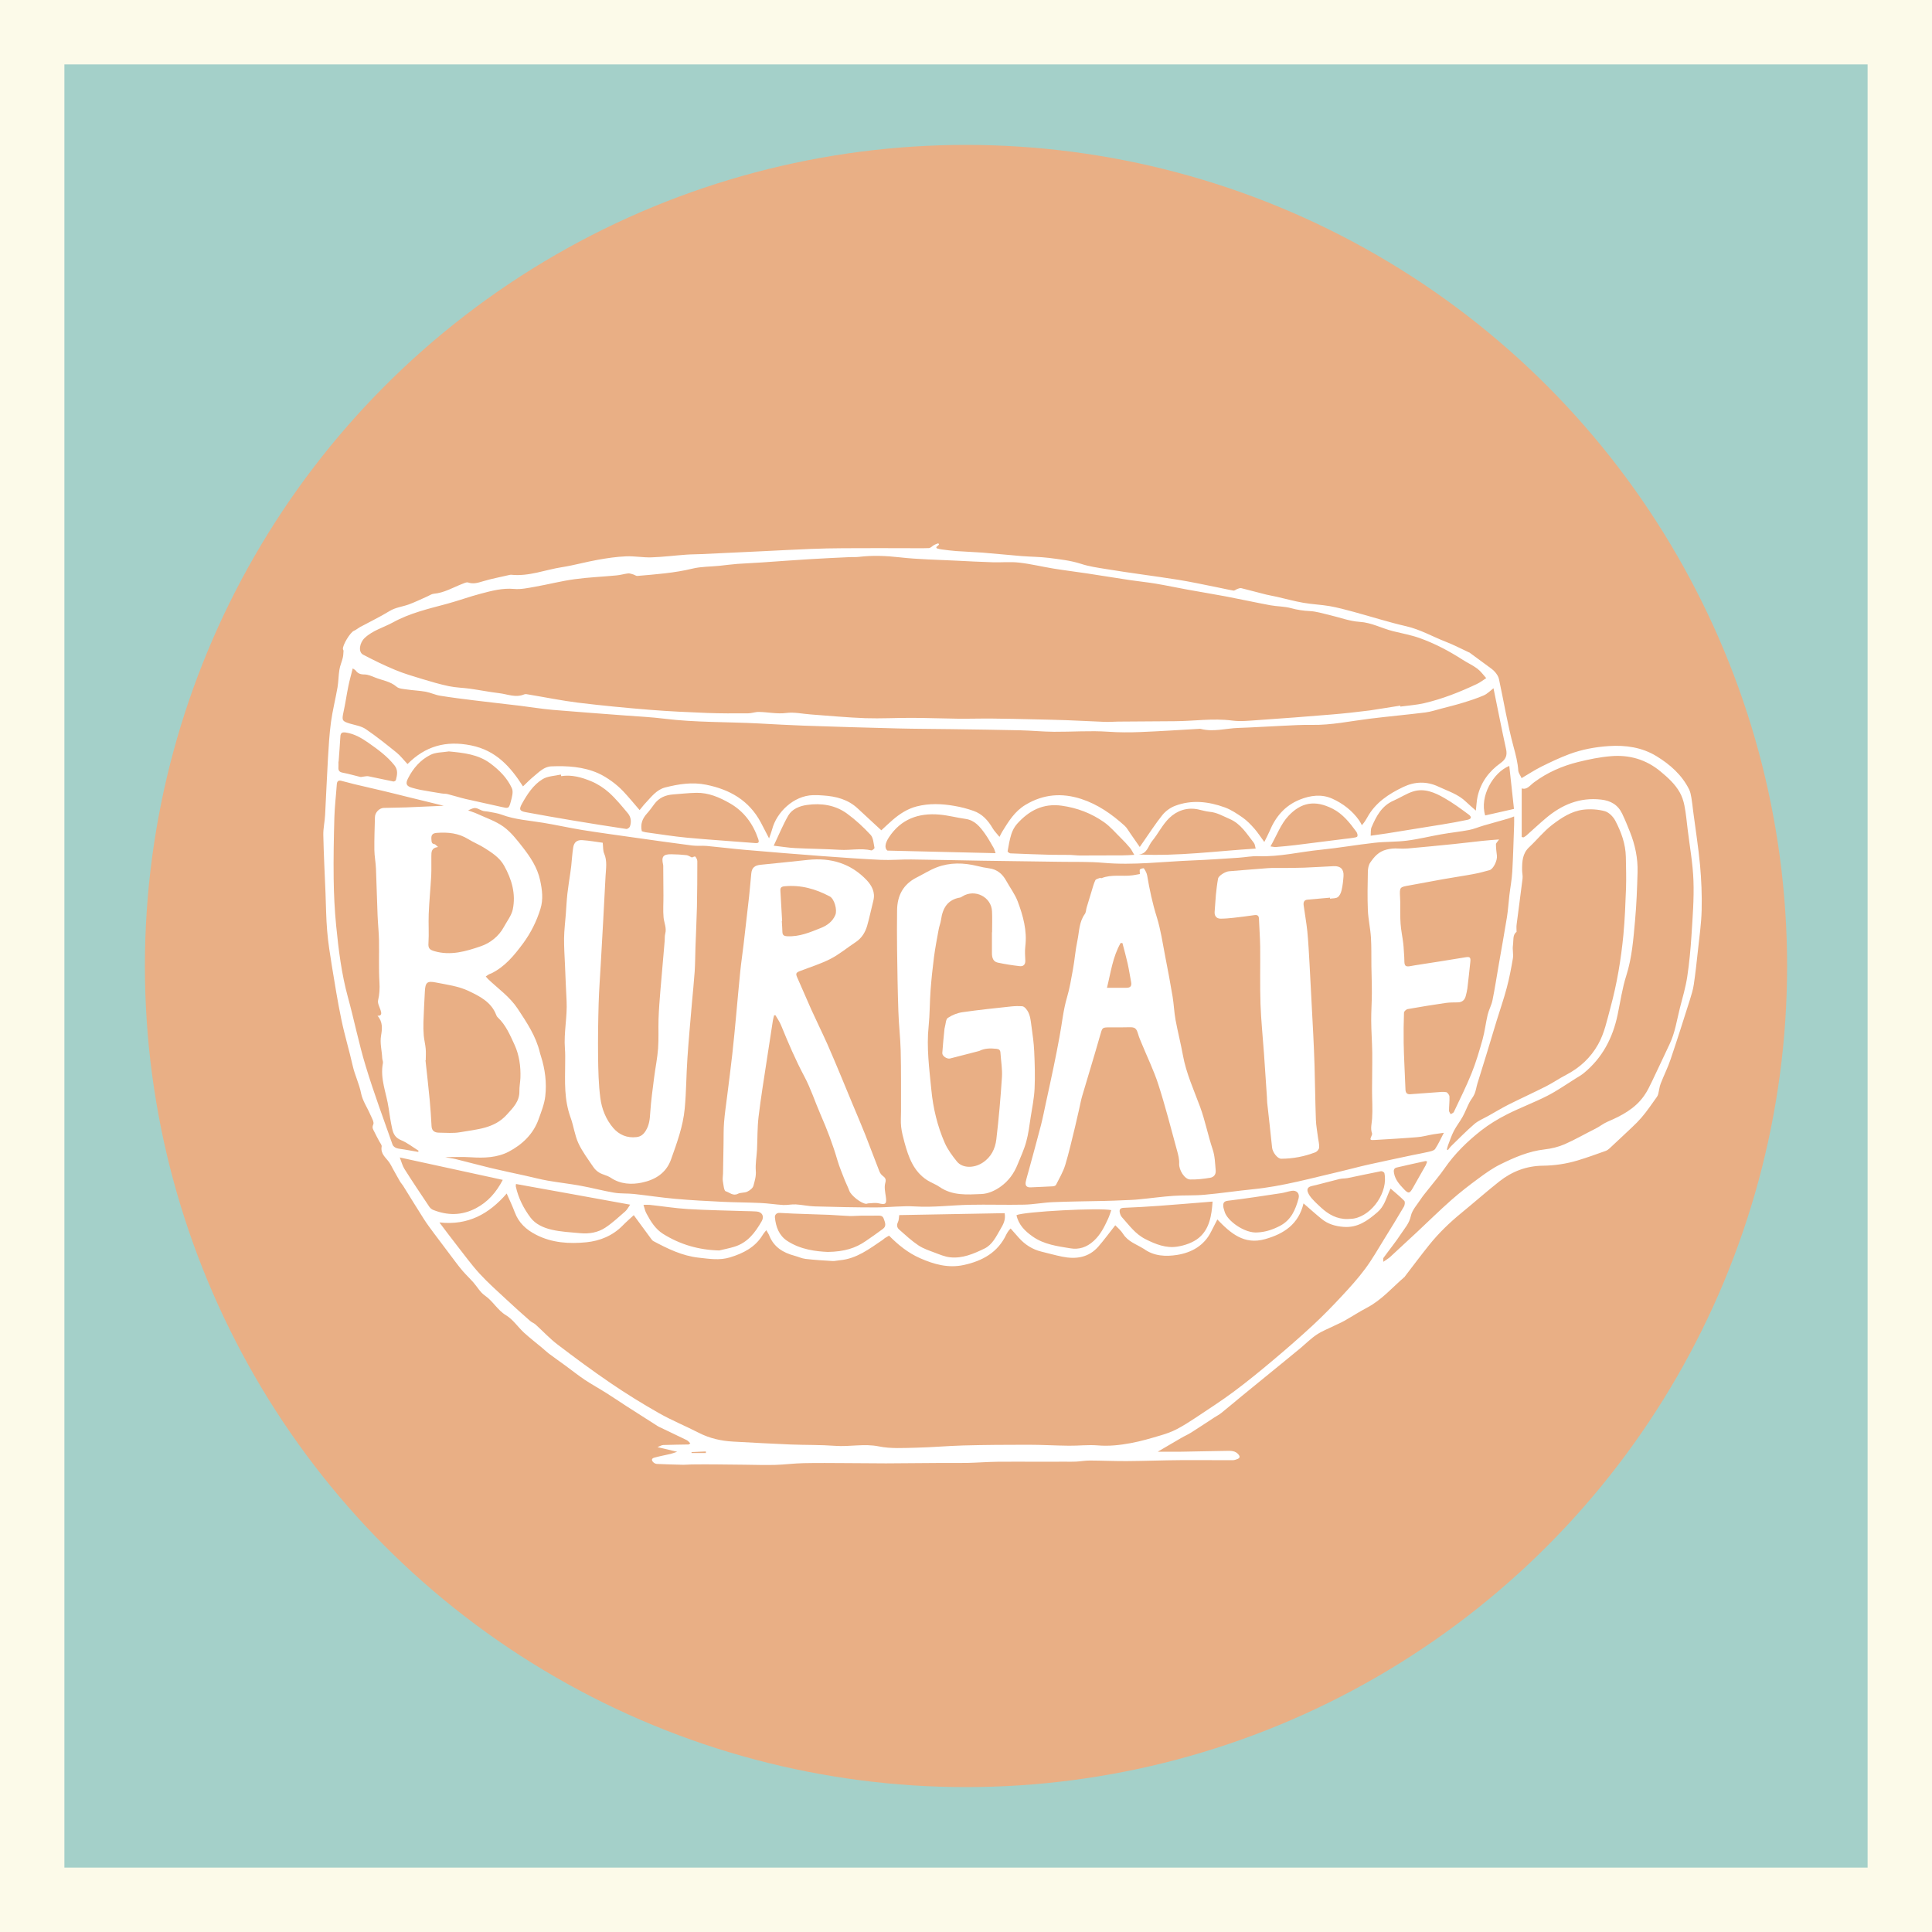 <?xml version="1.0" encoding="utf-8"?>
<!-- Generator: Adobe Illustrator 23.0.0, SVG Export Plug-In . SVG Version: 6.00 Build 0)  -->
<svg version="1.1" id="Layer_1" xmlns="http://www.w3.org/2000/svg" xmlns:xlink="http://www.w3.org/1999/xlink" x="0px" y="0px"
	 viewBox="0 0 300 300" enable-background="new 0 0 300 300" xml:space="preserve">
<rect fill="#FCFAE9" width="300" height="300"/>
<rect x="10" y="10" fill="#A4D0C9" width="280" height="280"/>
<g id="burgate">
	<circle fill="#E9AF85" cx="150" cy="150" r="127.5"/>
	<g>
		<path fill="#FFFFFF" d="M236.27,120.83c1.07-0.63,2.04-1.27,3.08-1.79c1.41-0.7,2.84-1.38,4.31-1.93
			c1.98-0.74,4.05-1.12,6.16-1.26c2.61-0.17,5.15,0.19,7.4,1.57c2.09,1.28,3.93,2.89,5.06,5.15c0.2,0.4,0.28,0.86,0.36,1.31
			c0.12,0.68,0.18,1.37,0.27,2.06c0.36,2.79,0.81,5.58,1.07,8.38c0.21,2.33,0.31,4.68,0.25,7.02c-0.05,2.1-0.36,4.19-0.58,6.28
			c-0.19,1.75-0.38,3.51-0.64,5.26c-0.12,0.8-0.36,1.58-0.6,2.35c-0.98,3.09-1.96,6.19-3,9.26c-0.43,1.28-1.05,2.5-1.54,3.77
			c-0.2,0.52-0.25,1.09-0.39,1.63c-0.04,0.16-0.11,0.32-0.21,0.45c-0.79,1.09-1.53,2.22-2.41,3.23c-0.89,1.02-1.92,1.91-2.9,2.85
			c-0.67,0.64-1.34,1.27-2.03,1.9c-0.17,0.16-0.38,0.31-0.6,0.39c-1.44,0.51-2.88,1.04-4.35,1.48c-1.76,0.53-3.58,0.8-5.41,0.82
			c-2.55,0.03-4.78,0.89-6.74,2.43c-1.99,1.57-3.88,3.25-5.84,4.85c-1.85,1.51-3.57,3.16-5.07,5.03c-1.27,1.58-2.48,3.21-3.72,4.82
			c-0.03,0.04-0.05,0.09-0.08,0.12c-1.92,1.65-3.57,3.6-5.86,4.8c-1.22,0.64-2.38,1.4-3.59,2.08c-0.5,0.28-1.03,0.49-1.55,0.75
			c-0.89,0.44-1.84,0.8-2.66,1.35c-0.89,0.59-1.65,1.36-2.47,2.05c-0.83,0.69-1.67,1.37-2.51,2.06c-2.21,1.8-4.41,3.6-6.62,5.4
			c-1.07,0.88-2.13,1.78-3.21,2.65c-0.35,0.28-0.76,0.49-1.13,0.73c-1.18,0.77-2.36,1.56-3.55,2.31c-0.5,0.32-1.05,0.55-1.56,0.85
			c-1.16,0.67-2.3,1.35-3.64,2.13c1.37,0,2.56,0.02,3.75,0c2.35-0.04,4.7-0.1,7.05-0.13c0.62-0.01,1.25-0.01,1.72,0.54
			c0.29,0.33,0.25,0.56-0.12,0.72c-0.24,0.1-0.51,0.19-0.76,0.19c-2.68,0.01-5.36-0.03-8.04-0.01c-2.8,0.02-5.61,0.13-8.41,0.15
			c-1.91,0.01-3.83-0.08-5.74-0.09c-0.71,0-1.42,0.13-2.14,0.17c-0.56,0.03-1.13,0.01-1.7,0.01c-1.36,0-2.72,0.01-4.09,0.01
			c-2.13,0-4.26-0.03-6.39,0c-1.55,0.02-3.1,0.14-4.65,0.18c-1.52,0.03-3.05,0-4.57,0.01c-2.7,0.02-5.4,0.05-8.11,0.06
			c-2.07,0-4.13-0.04-6.2-0.04c-2.2-0.01-4.41-0.04-6.61,0.01c-1.48,0.03-2.95,0.23-4.42,0.27c-1.57,0.04-3.15-0.01-4.73-0.03
			c-1.6-0.02-3.21-0.04-4.81-0.05c-1.14-0.01-2.28,0-3.42,0.01c-0.43,0-0.86,0.06-1.29,0.05c-1.36-0.03-2.72-0.07-4.08-0.13
			c-0.18-0.01-0.38-0.1-0.52-0.22c-0.31-0.27-0.4-0.61,0.09-0.75c0.84-0.24,1.71-0.39,2.56-0.59c0.29-0.07,0.57-0.19,1.01-0.33
			c-1.14-0.27-2.02-0.47-3.06-0.72c0.36-0.14,0.64-0.32,0.92-0.33c1.31-0.05,2.61-0.05,3.92-0.08c0.06,0,0.11-0.08,0.26-0.18
			c-0.2-0.19-0.35-0.4-0.56-0.5c-1.33-0.65-2.66-1.28-4-1.92c-0.15-0.07-0.31-0.13-0.45-0.22c-1.67-1.06-3.34-2.13-5.01-3.2
			c-1.01-0.65-1.99-1.33-3-1.96c-1.11-0.7-2.26-1.33-3.35-2.05c-1.03-0.69-2-1.47-3-2.2c-0.86-0.63-1.73-1.24-2.59-1.88
			c-0.36-0.27-0.68-0.59-1.03-0.88c-0.95-0.79-1.93-1.55-2.84-2.38c-0.95-0.88-1.7-2.04-2.78-2.69c-1.34-0.81-2.03-2.2-3.28-3.06
			c-0.74-0.51-1.22-1.4-1.84-2.1c-0.51-0.57-1.07-1.1-1.57-1.67c-0.4-0.46-0.77-0.94-1.14-1.43c-1.11-1.46-2.21-2.93-3.31-4.4
			c-0.55-0.75-1.12-1.49-1.62-2.28c-1.09-1.71-2.15-3.44-3.22-5.16c-0.15-0.24-0.36-0.45-0.5-0.7c-0.39-0.67-0.76-1.35-1.14-2.03
			c-0.16-0.29-0.3-0.6-0.49-0.87c-0.53-0.77-1.42-1.35-1.21-2.51c0.04-0.23-0.22-0.52-0.35-0.77c-0.26-0.51-0.55-1-0.79-1.52
			c-0.16-0.34-0.41-0.6-0.16-1.13c0.17-0.35-0.24-1.02-0.46-1.53c-0.47-1.1-1.2-2.14-1.43-3.29c-0.29-1.49-0.97-2.82-1.3-4.28
			c-0.54-2.4-1.26-4.76-1.76-7.17c-0.58-2.76-1.02-5.56-1.48-8.35c-0.29-1.8-0.58-3.61-0.73-5.42c-0.17-1.98-0.18-3.96-0.26-5.95
			c-0.12-2.99-0.28-5.98-0.34-8.97c-0.02-1.04,0.23-2.08,0.28-3.12c0.16-2.92,0.27-5.84,0.44-8.76c0.11-1.88,0.22-3.77,0.47-5.64
			c0.25-1.82,0.71-3.61,1.02-5.42c0.15-0.9,0.14-1.82,0.29-2.72c0.1-0.62,0.37-1.22,0.52-1.84c0.09-0.35,0.09-0.71,0.12-1.07
			c0.01-0.09-0.07-0.18-0.09-0.27c-0.1-0.6,1.13-2.61,1.69-2.85c0.34-0.14,0.63-0.4,0.95-0.58c1.53-0.83,3.11-1.58,4.59-2.49
			c0.95-0.58,2-0.67,2.99-1.03c0.99-0.36,1.93-0.83,2.89-1.25c0.33-0.14,0.65-0.38,0.99-0.41c1.62-0.14,2.98-0.97,4.45-1.54
			c0.28-0.11,0.64-0.29,0.88-0.21c0.84,0.29,1.57,0.03,2.36-0.2c1.31-0.39,2.65-0.64,3.98-0.95c0.12-0.03,0.24-0.06,0.36-0.05
			c2.73,0.29,5.26-0.77,7.89-1.18c1.86-0.29,3.69-0.81,5.54-1.14c1.45-0.26,2.93-0.48,4.4-0.54c1.3-0.06,2.62,0.2,3.93,0.16
			c1.8-0.06,3.6-0.29,5.41-0.42c0.81-0.06,1.63-0.05,2.44-0.09c3.1-0.14,6.21-0.3,9.31-0.44c2.53-0.12,5.07-0.26,7.6-0.36
			c1.67-0.07,3.35-0.1,5.03-0.11c3.16-0.02,6.33-0.01,9.49-0.01c1.27,0,2.54,0.04,3.81-0.01c0.28-0.01,0.55-0.34,0.83-0.49
			c0.2-0.11,0.43-0.18,0.64-0.26c0.04,0.07,0.07,0.14,0.11,0.21c-0.14,0.13-0.28,0.26-0.44,0.4c0.05,0.08,0.08,0.17,0.12,0.19
			c0.25,0.07,0.5,0.13,0.75,0.16c0.73,0.09,1.47,0.2,2.21,0.25c1.35,0.1,2.71,0.14,4.06,0.24c2.04,0.16,4.07,0.38,6.11,0.54
			c1.4,0.11,2.82,0.11,4.22,0.28c1.68,0.22,3.4,0.4,5,0.92c1.28,0.42,2.59,0.6,3.88,0.81c3.69,0.61,7.4,1.07,11.09,1.65
			c2.03,0.32,4.04,0.76,6.05,1.16c0.89,0.17,1.78,0.39,2.67,0.54c0.18,0.03,0.39-0.18,0.59-0.25c0.2-0.07,0.43-0.17,0.61-0.13
			c1.3,0.32,2.59,0.68,3.89,1c0.56,0.14,1.12,0.22,1.68,0.35c1.35,0.31,2.69,0.68,4.06,0.92c1.36,0.24,2.75,0.29,4.1,0.52
			c1.24,0.22,2.47,0.55,3.69,0.88c2.73,0.74,5.43,1.61,8.18,2.24c2.2,0.5,4.12,1.62,6.18,2.42c1.22,0.47,2.39,1.09,3.58,1.64
			c0.02,0.01,0.05,0.01,0.07,0.02c0.97,0.71,1.94,1.42,2.91,2.14c0.38,0.28,0.79,0.55,1.09,0.91c0.27,0.31,0.52,0.71,0.6,1.1
			c0.75,3.48,1.32,7.01,2.25,10.45c0.35,1.28,0.67,2.5,0.75,3.82C235.83,120.09,236.11,120.45,236.27,120.83z M75.43,151.62
			c0.17,0.2,0.27,0.33,0.39,0.44c1.56,1.49,3.33,2.7,4.58,4.59c1.42,2.16,2.83,4.25,3.43,6.79c0.04,0.18,0.11,0.36,0.16,0.54
			c0.65,2.03,0.92,4.13,0.68,6.24c-0.14,1.22-0.62,2.41-1.04,3.58c-0.82,2.31-2.55,3.93-4.61,5.02c-1.78,0.94-3.85,1.02-5.89,0.88
			c-1.33-0.09-2.67-0.02-4-0.02c0.56,0.13,1.13,0.18,1.69,0.32c1.8,0.44,3.6,0.94,5.4,1.37c1.79,0.43,3.6,0.8,5.4,1.2
			c1.14,0.25,2.28,0.56,3.43,0.76c1.72,0.3,3.47,0.49,5.19,0.81c1.71,0.31,3.4,0.77,5.12,1.06c1.01,0.17,2.06,0.09,3.08,0.2
			c2.12,0.23,4.23,0.56,6.35,0.75c2.48,0.22,4.97,0.35,7.46,0.47c1.94,0.09,3.89,0.09,5.84,0.18c1.17,0.05,2.33,0.24,3.5,0.31
			c0.66,0.04,1.33-0.13,1.99-0.09c0.98,0.06,1.95,0.28,2.93,0.31c3.15,0.09,6.31,0.16,9.47,0.16c2.05,0,4.08-0.28,6.16-0.15
			c2.78,0.17,5.59-0.2,8.39-0.26c2.82-0.06,5.64,0.04,8.46-0.02c1.51-0.03,3.01-0.33,4.51-0.39c2.66-0.11,5.32-0.13,7.98-0.19
			c1.02-0.02,2.04-0.06,3.06-0.11c0.76-0.03,1.53-0.05,2.28-0.13c1.81-0.17,3.61-0.43,5.42-0.55c1.6-0.11,3.21-0.02,4.81-0.17
			c2.49-0.22,4.97-0.6,7.47-0.85c4.67-0.46,9.16-1.74,13.71-2.79c1.38-0.32,2.73-0.7,4.11-1.01c2.34-0.52,4.68-1.01,7.02-1.51
			c0.82-0.17,1.64-0.31,2.45-0.5c0.36-0.09,0.85-0.18,1.03-0.44c0.5-0.74,0.86-1.57,1.36-2.52c-0.68,0.1-1.18,0.16-1.67,0.24
			c-0.82,0.14-1.64,0.38-2.46,0.44c-2.17,0.18-4.34,0.3-6.52,0.43c-0.87,0.05-0.87,0.04-0.54-0.74c0.03-0.08,0.07-0.19,0.04-0.27
			c-0.28-0.78-0.04-1.53,0.01-2.31c0.1-1.45-0.01-2.91-0.01-4.37c0-1.96,0.05-3.93,0.03-5.89c-0.02-1.64-0.15-3.29-0.16-4.93
			c-0.01-1.43,0.1-2.87,0.1-4.3c0.01-1.39-0.05-2.78-0.07-4.17c-0.02-1.48,0.02-2.97-0.07-4.45c-0.09-1.42-0.42-2.84-0.48-4.26
			c-0.08-1.99-0.04-3.98,0-5.97c0.01-0.48,0.11-1.03,0.37-1.41c0.62-0.9,1.29-1.7,2.51-2.01c0.64-0.16,1.2-0.21,1.83-0.17
			c0.5,0.03,1,0.03,1.49-0.01c2.36-0.21,4.73-0.44,7.09-0.68c1.5-0.15,2.99-0.34,4.49-0.5c0.82-0.09,1.64-0.14,2.59-0.22
			c-0.24,0.37-0.48,0.56-0.48,0.76c0,0.59,0.08,1.18,0.15,1.76c0.09,0.74-0.55,2.08-1.15,2.25c-0.85,0.24-1.71,0.46-2.58,0.62
			c-1.55,0.29-3.12,0.51-4.67,0.79c-1.72,0.3-3.44,0.65-5.16,0.95c-1.55,0.27-1.56,0.26-1.48,1.85c0.01,0.24,0.02,0.48,0.03,0.72
			c0.01,1.12-0.03,2.25,0.05,3.37c0.07,1.04,0.3,2.07,0.42,3.11c0.08,0.69,0.09,1.39,0.15,2.08c0.04,0.47-0.05,1.12,0.21,1.35
			c0.25,0.22,0.89,0.02,1.35-0.05c2.65-0.41,5.29-0.82,7.93-1.26c0.7-0.12,0.85,0,0.77,0.72c-0.15,1.38-0.29,2.75-0.46,4.13
			c-0.05,0.38-0.15,0.75-0.24,1.12c-0.16,0.67-0.57,1.02-1.27,1.03c-0.62,0.01-1.25,0-1.87,0.09c-1.96,0.29-3.93,0.6-5.88,0.95
			c-0.23,0.04-0.57,0.35-0.58,0.55c-0.06,1.57-0.07,3.14-0.05,4.71c0.01,1.1,0.07,2.2,0.11,3.3c0.05,1.32,0.12,2.63,0.17,3.95
			c0.02,0.49,0.23,0.75,0.75,0.71c1.36-0.1,2.72-0.21,4.08-0.3c0.5-0.03,1.01-0.11,1.49-0.02c0.21,0.04,0.5,0.44,0.51,0.69
			c0.03,0.73-0.07,1.46-0.07,2.19c0,0.18,0.17,0.36,0.26,0.54c0.17-0.11,0.41-0.18,0.49-0.34c0.94-1.99,1.93-3.96,2.75-6
			c0.69-1.71,1.21-3.49,1.71-5.26c0.35-1.26,0.49-2.57,0.79-3.84c0.18-0.76,0.59-1.47,0.75-2.24c0.37-1.83,0.65-3.67,0.97-5.51
			c0.43-2.48,0.88-4.95,1.28-7.43c0.18-1.13,0.24-2.28,0.38-3.42c0.14-1.19,0.37-2.37,0.44-3.56c0.14-2.44,0.2-4.89,0.29-7.34
			c0.02-0.43,0-0.87,0-1.29c-0.38,0.14-0.63,0.24-0.89,0.32c-1.28,0.37-2.56,0.72-3.84,1.09c-0.76,0.22-1.49,0.54-2.26,0.69
			c-1.41,0.27-2.84,0.41-4.25,0.66c-1.79,0.31-3.57,0.76-5.37,0.99c-1.68,0.22-3.39,0.15-5.07,0.34c-2.78,0.31-5.55,0.8-8.34,1.08
			c-3.23,0.32-6.41,1.12-9.69,1c-1.02-0.04-2.05,0.17-3.08,0.24c-2.39,0.15-4.79,0.33-7.18,0.42c-4.59,0.18-9.17,0.78-13.79,0.37
			c-2.24-0.2-4.51-0.12-6.76-0.16c-4.07-0.06-8.15-0.11-12.23-0.17c-3.62-0.06-7.24-0.15-10.85-0.19c-1.58-0.02-3.16,0.13-4.74,0.06
			c-3.02-0.14-6.03-0.36-9.04-0.58c-4.04-0.3-8.08-0.63-12.11-0.98c-1.96-0.17-3.91-0.42-5.87-0.6c-0.76-0.07-1.53,0.03-2.28-0.07
			c-2.99-0.38-5.97-0.81-8.96-1.23c-2.7-0.38-5.41-0.75-8.11-1.18c-2.03-0.33-4.04-0.79-6.07-1.12c-2.16-0.36-4.36-0.48-6.44-1.26
			c-0.64-0.24-1.35-0.32-2.03-0.46c-0.35-0.07-0.74-0.04-1.05-0.19c-1.03-0.49-1.06-0.52-2.12-0.01c0.5,0.19,0.96,0.32,1.39,0.52
			c1.38,0.64,2.88,1.13,4.1,2.01c1.15,0.83,2.08,2.03,2.97,3.17c1.2,1.54,2.29,3.16,2.72,5.15c0.32,1.49,0.51,2.95,0.05,4.43
			c-0.6,1.94-1.48,3.71-2.69,5.36c-1.39,1.87-2.82,3.64-4.97,4.68C75.95,151.24,75.72,151.43,75.43,151.62z M138.05,191.87
			c-0.24,0.14-0.45,0.25-0.65,0.38c-0.12,0.08-0.21,0.19-0.33,0.27c-2.06,1.39-4.05,2.94-6.66,3.17c-0.38,0.03-0.76,0.14-1.14,0.12
			c-1.4-0.08-2.81-0.17-4.2-0.33c-0.58-0.07-1.13-0.34-1.7-0.49c-1.77-0.47-3.21-1.34-3.92-3.14c-0.1-0.26-0.27-0.49-0.46-0.83
			c-0.23,0.3-0.42,0.5-0.56,0.74c-1.17,1.93-3.03,2.86-5.09,3.49c-1.61,0.49-3.22,0.22-4.85,0.04c-2.57-0.28-4.81-1.39-7.03-2.57
			c-0.16-0.08-0.28-0.26-0.39-0.41c-0.9-1.22-1.79-2.44-2.66-3.62c-0.51,0.48-1.15,1.02-1.73,1.62c-1.55,1.58-3.54,2.38-5.63,2.59
			c-2.65,0.26-5.32,0.11-7.81-1.17c-1.54-0.79-2.7-1.85-3.31-3.5c-0.36-0.97-0.82-1.91-1.25-2.9c-2.74,3.17-6,4.99-10.45,4.49
			c0.97,1.28,1.81,2.41,2.68,3.52c1.17,1.49,2.28,3.03,3.56,4.43c1.31,1.43,2.77,2.72,4.19,4.04c1.21,1.13,2.44,2.23,3.68,3.32
			c0.24,0.21,0.57,0.32,0.81,0.53c1.15,1.04,2.21,2.19,3.43,3.12c2.69,2.05,5.41,4.06,8.2,5.96c2.45,1.67,4.98,3.24,7.56,4.7
			c1.99,1.13,4.14,2,6.18,3.05c1.68,0.86,3.46,1.26,5.32,1.36c2.97,0.16,5.93,0.33,8.9,0.45c2.32,0.09,4.65,0.04,6.96,0.21
			c2.26,0.17,4.49-0.38,6.79,0.09c1.82,0.37,3.77,0.24,5.66,0.2c2.48-0.05,4.95-0.28,7.43-0.35c3.35-0.09,6.7-0.11,10.05-0.11
			c2.11,0,4.22,0.13,6.33,0.15c1.5,0.02,3-0.17,4.49-0.05c1.74,0.15,3.44-0.04,5.12-0.35c1.59-0.29,3.16-0.76,4.71-1.22
			c0.85-0.25,1.69-0.55,2.47-0.96c1.01-0.53,1.98-1.15,2.93-1.78c1.99-1.33,4-2.62,5.92-4.05c2.05-1.53,4.04-3.15,6-4.8
			c2.14-1.8,4.26-3.64,6.32-5.55c1.54-1.43,3.01-2.94,4.44-4.48c1.26-1.35,2.5-2.72,3.6-4.2c1.1-1.47,2.01-3.09,2.98-4.65
			c1.04-1.67,2.07-3.35,3.06-5.04c0.14-0.24,0.2-0.74,0.06-0.89c-0.65-0.67-1.39-1.26-2.13-1.91c-0.08,0.17-0.15,0.31-0.22,0.47
			c-0.49,1.13-0.8,2.32-1.81,3.19c-1.53,1.32-3.07,2.46-5.27,2.29c-1.3-0.1-2.45-0.44-3.44-1.26c-0.89-0.72-1.74-1.49-2.78-2.39
			c-0.76,3.23-3.04,4.73-5.96,5.55c-3.28,0.93-5.38-0.93-7.42-3.05c-0.34,0.66-0.66,1.28-0.97,1.89c-1.08,2.18-3.04,3.25-5.25,3.61
			c-1.75,0.28-3.63,0.22-5.21-0.95c-0.02-0.01-0.05-0.02-0.07-0.03c-1.1-0.69-2.4-1.09-3.15-2.3c-0.34-0.54-0.87-0.97-1.2-1.32
			c-0.91,1.15-1.72,2.27-2.62,3.3c-1.52,1.74-3.51,2.01-5.65,1.57c-1.08-0.22-2.14-0.52-3.21-0.78c-1.39-0.34-2.54-1.08-3.49-2.14
			c-0.42-0.47-0.84-0.95-1.28-1.45c-0.16,0.18-0.25,0.26-0.32,0.36c-0.12,0.18-0.25,0.36-0.34,0.55c-1.32,2.82-3.72,4.13-6.62,4.76
			c-2.4,0.52-4.62-0.1-6.79-1.06C141,194.55,139.49,193.32,138.05,191.87z M217.43,109.57c0.01,0.05,0.01,0.1,0.02,0.15
			c1.23-0.17,2.49-0.25,3.7-0.53c2.83-0.66,5.53-1.73,8.16-2.97c0.52-0.24,0.98-0.61,1.47-0.92c-0.45-0.5-0.85-1.07-1.38-1.47
			c-0.72-0.54-1.55-0.91-2.31-1.4c-2.11-1.36-4.34-2.53-6.7-3.37c-1.32-0.46-2.71-0.71-4.07-1.05c-1.75-0.43-3.33-1.34-5.21-1.45
			c-1.59-0.1-3.14-0.71-4.71-1.07c-1-0.23-2-0.55-3.01-0.6c-1.01-0.05-1.96-0.19-2.94-0.46c-1.02-0.28-2.12-0.25-3.17-0.44
			c-2.3-0.43-4.59-0.93-6.89-1.37c-1.97-0.37-3.95-0.69-5.92-1.05c-1.65-0.3-3.29-0.65-4.94-0.93c-1.35-0.23-2.71-0.36-4.06-0.56
			c-2.25-0.34-4.5-0.71-6.75-1.05c-1.71-0.26-3.42-0.46-5.12-0.74c-1.79-0.29-3.57-0.73-5.37-0.93c-1.34-0.15-2.71-0.01-4.07-0.05
			c-1.89-0.06-3.77-0.15-5.66-0.25c-2.94-0.15-5.9-0.19-8.82-0.52c-2.11-0.24-4.19-0.32-6.3-0.07c-0.47,0.06-0.95,0.02-1.43,0.04
			c-2.08,0.1-4.16,0.19-6.24,0.32c-2.44,0.15-4.87,0.33-7.31,0.5c-1.29,0.09-2.59,0.14-3.88,0.23c-0.94,0.07-1.88,0.2-2.83,0.3
			c-1.38,0.14-2.81,0.11-4.14,0.43c-2.83,0.69-5.7,0.89-8.58,1.14c-0.2,0.02-0.42-0.17-0.64-0.23c-0.26-0.07-0.54-0.19-0.8-0.16
			c-0.61,0.07-1.2,0.26-1.81,0.31c-2.17,0.21-4.35,0.29-6.51,0.59c-2.06,0.28-4.08,0.81-6.13,1.17c-1.08,0.19-2.2,0.44-3.27,0.34
			c-1.79-0.16-3.46,0.29-5.13,0.73c-1.77,0.46-3.5,1.1-5.27,1.58c-2.87,0.77-5.77,1.44-8.4,2.89c-1.46,0.8-3.11,1.22-4.38,2.41
			c-0.78,0.73-1.06,2.17-0.24,2.6c1.62,0.85,3.27,1.66,4.96,2.36c1.37,0.57,2.8,0.99,4.22,1.42c1.36,0.41,2.74,0.82,4.13,1.11
			c1.09,0.23,2.22,0.24,3.33,0.4c1.5,0.21,2.99,0.51,4.5,0.69c1.28,0.15,2.55,0.75,3.88,0.18c0.2-0.08,0.47-0.01,0.7,0.03
			c2.54,0.42,5.08,0.94,7.63,1.26c3.71,0.45,7.44,0.81,11.17,1.11c2.96,0.24,5.93,0.37,8.9,0.49c2.1,0.08,4.21,0.07,6.32,0.06
			c0.57,0,1.14-0.23,1.71-0.22c1.42,0.02,2.81,0.35,4.27,0.16c1.23-0.16,2.52,0.14,3.79,0.23c2.82,0.2,5.64,0.48,8.47,0.58
			c2.41,0.08,4.83-0.06,7.25-0.05c2.37,0.01,4.74,0.1,7.11,0.13c1.8,0.02,3.6-0.04,5.39-0.02c2.16,0.02,4.32,0.07,6.48,0.12
			c1.65,0.04,3.3,0.07,4.96,0.13c1.97,0.07,3.95,0.19,5.92,0.26c0.71,0.03,1.43-0.03,2.14-0.04c2.92-0.02,5.85-0.05,8.77-0.06
			c2.98-0.01,5.95-0.49,8.95-0.1c1.29,0.17,2.63,0.02,3.95-0.07c3.82-0.26,7.64-0.55,11.46-0.87c1.98-0.16,3.96-0.38,5.93-0.63
			C214.26,110.09,215.85,109.81,217.43,109.57z M231.91,106.87c-0.52,0.4-0.96,0.87-1.51,1.11c-1.04,0.45-2.12,0.8-3.2,1.13
			c-1.09,0.34-2.21,0.61-3.31,0.9c-0.85,0.22-1.7,0.51-2.57,0.62c-2.9,0.36-5.81,0.62-8.71,0.98c-2.96,0.37-5.88,1-8.89,0.95
			c-1.53-0.03-3.06,0.07-4.59,0.14c-2.28,0.1-4.55,0.26-6.83,0.33c-1.95,0.06-3.88,0.67-5.85,0.15c-0.11-0.03-0.24-0.01-0.36,0
			c-2.99,0.17-5.98,0.37-8.97,0.49c-1.69,0.07-3.37,0.07-5.07-0.05c-2.78-0.19-5.59,0.03-8.38,0.01c-1.74-0.01-3.49-0.19-5.23-0.23
			c-3.61-0.08-7.23-0.13-10.84-0.18c-2.75-0.04-5.51-0.04-8.26-0.11c-4.83-0.12-9.67-0.26-14.5-0.43c-2.32-0.08-4.64-0.22-6.96-0.34
			c-4.91-0.26-9.83-0.14-14.72-0.74c-2.02-0.25-4.05-0.35-6.08-0.5c-3.74-0.29-7.49-0.55-11.23-0.87c-1.71-0.15-3.4-0.43-5.1-0.64
			c-2.35-0.28-4.71-0.54-7.06-0.83c-1.79-0.22-3.57-0.44-5.35-0.73c-0.76-0.12-1.48-0.48-2.24-0.62c-0.94-0.17-1.9-0.2-2.84-0.34
			c-0.59-0.09-1.3-0.1-1.7-0.45c-0.97-0.83-2.17-0.96-3.27-1.4c-0.55-0.22-1.14-0.49-1.71-0.49c-0.61,0-1.01-0.15-1.35-0.61
			c-0.09-0.12-0.25-0.18-0.46-0.33c-0.24,0.97-0.49,1.84-0.67,2.72c-0.28,1.36-0.47,2.74-0.77,4.09c-0.27,1.26-0.21,1.4,1.04,1.77
			c0.83,0.24,1.74,0.38,2.43,0.85c1.66,1.13,3.23,2.39,4.79,3.65c0.6,0.49,1.08,1.13,1.69,1.77c2.76-2.78,5.94-3.68,9.84-2.9
			c3.92,0.78,6.16,3.35,8.09,6.37c0.57-0.54,1.1-1.09,1.69-1.57c0.81-0.67,1.6-1.5,2.7-1.54c2.48-0.1,4.95,0.04,7.27,1.06
			c0.74,0.33,1.44,0.77,2.1,1.24c0.65,0.47,1.27,1.01,1.82,1.59c0.87,0.92,1.66,1.9,2.53,2.9c0.32-0.38,0.6-0.77,0.93-1.11
			c0.9-0.96,1.71-2.07,3.06-2.41c2.07-0.52,4.15-0.86,6.33-0.42c3.69,0.74,6.67,2.44,8.5,5.86c0.4,0.75,0.79,1.51,1.28,2.47
			c0.2-0.58,0.36-0.97,0.47-1.38c0.69-2.68,3.34-5.24,6.35-5.33c0.52-0.02,1.05,0.01,1.57,0.05c2.01,0.13,3.88,0.61,5.4,2.04
			c1.22,1.14,2.45,2.26,3.64,3.37c0.61-0.56,1.18-1.11,1.77-1.62c1.1-0.94,2.29-1.72,3.72-2.09c1.95-0.5,3.9-0.42,5.85-0.08
			c1.01,0.17,2.01,0.43,2.97,0.77c1.35,0.47,2.26,1.47,2.97,2.69c0.27,0.46,0.66,0.84,1.07,1.35c0.19-0.36,0.29-0.6,0.43-0.82
			c0.98-1.58,1.91-3.14,3.63-4.17c2.79-1.67,5.66-1.86,8.63-0.9c2.56,0.83,4.75,2.36,6.74,4.16c0.35,0.31,0.57,0.75,0.85,1.14
			c0.48,0.68,0.95,1.36,1.5,2.16c0.27-0.39,0.4-0.58,0.53-0.77c0.99-1.41,1.92-2.87,2.99-4.2c0.49-0.6,1.21-1.13,1.94-1.41
			c2.59-0.99,5.2-0.69,7.74,0.23c0.99,0.36,1.91,0.98,2.79,1.59c0.67,0.47,1.25,1.08,1.8,1.7c0.53,0.6,0.96,1.28,1.55,2.08
			c0.34-0.69,0.6-1.17,0.81-1.66c0.93-2.23,2.34-3.95,4.66-4.9c1.71-0.7,3.46-0.9,5.09-0.16c1.64,0.74,3.11,1.86,4.18,3.39
			c0.16,0.23,0.28,0.49,0.41,0.73c0.46-0.53,0.64-0.86,0.82-1.18c1.26-2.32,3.34-3.68,5.63-4.77c1.77-0.84,3.62-0.9,5.42-0.05
			c1.48,0.7,3.1,1.18,4.32,2.38c0.45,0.44,0.94,0.84,1.51,1.35c0.09-0.81,0.12-1.5,0.26-2.16c0.49-2.21,1.76-3.92,3.56-5.21
			c0.84-0.6,1.09-1.22,0.86-2.22C233.17,113.18,232.57,110.07,231.91,106.87z M236.29,129.97c0.09,0.02,0.18,0.04,0.27,0.06
			c0.14-0.09,0.3-0.15,0.42-0.26c1.02-0.9,2.01-1.84,3.06-2.72c2.47-2.09,5.25-3.27,8.58-2.89c1.52,0.17,2.63,0.83,3.28,2.21
			c0.43,0.9,0.81,1.83,1.18,2.76c0.81,2.02,1.26,4.12,1.2,6.29c-0.07,2.51-0.16,5.02-0.39,7.52c-0.26,2.87-0.47,5.75-1.36,8.55
			c-0.63,1.97-0.92,4.06-1.35,6.09c-0.75,3.58-2.35,6.66-5.21,9.02c-0.4,0.33-0.86,0.6-1.31,0.87c-1.46,0.91-2.87,1.91-4.4,2.69
			c-2.04,1.04-4.21,1.84-6.26,2.88c-1.4,0.71-2.77,1.54-4,2.5c-2.15,1.69-4.1,3.59-5.67,5.86c-0.81,1.18-1.76,2.26-2.64,3.39
			c-0.37,0.47-0.75,0.92-1.08,1.42c-0.56,0.86-1.34,1.68-1.54,2.63c-0.24,1.12-0.93,1.86-1.49,2.71c-0.85,1.3-1.85,2.52-2.76,3.78
			c-0.07,0.1-0.01,0.29-0.01,0.6c0.43-0.31,0.77-0.49,1.04-0.74c1.41-1.29,2.81-2.6,4.21-3.9c1.76-1.65,3.48-3.34,5.29-4.94
			c1.36-1.2,2.81-2.32,4.28-3.4c1.07-0.79,2.18-1.58,3.37-2.16c2.17-1.07,4.38-2.03,6.84-2.31c1.06-0.12,2.14-0.38,3.11-0.8
			c1.64-0.72,3.2-1.63,4.81-2.43c0.65-0.32,1.18-0.78,1.88-1.08c2.14-0.91,4.24-2.01,5.64-4c0.51-0.71,0.89-1.52,1.27-2.31
			c0.92-1.9,1.79-3.82,2.7-5.72c0.86-1.79,1.13-3.75,1.61-5.64c0.41-1.59,0.88-3.18,1.13-4.8c0.32-2.12,0.52-4.26,0.66-6.41
			c0.18-2.84,0.41-5.69,0.31-8.53c-0.09-2.66-0.58-5.31-0.9-7.97c-0.15-1.23-0.26-2.47-0.5-3.69c-0.14-0.72-0.38-1.45-0.74-2.08
			c-0.73-1.28-1.81-2.26-2.94-3.2c-2.27-1.9-4.88-2.64-7.74-2.4c-1.71,0.14-3.41,0.49-5.07,0.9c-2.47,0.61-4.79,1.62-6.85,3.15
			c-0.64,0.47-1.11,1.22-1.93,0.95C236.29,124.97,236.29,127.47,236.29,129.97z M235.49,144.71c-0.63,0.41-0.45,1.31-0.56,2.08
			c-0.1,0.66,0.1,1.37-0.01,2.03c-0.26,1.53-0.55,3.06-0.95,4.56c-0.45,1.71-1.04,3.38-1.56,5.08c-0.54,1.76-1.06,3.52-1.6,5.28
			c-0.46,1.51-0.94,3.01-1.4,4.52c-0.16,0.53-0.23,1.09-0.44,1.59c-0.2,0.48-0.57,0.89-0.81,1.36c-0.37,0.72-0.65,1.49-1.04,2.19
			c-0.42,0.76-0.97,1.45-1.37,2.22c-0.36,0.7-0.61,1.46-0.89,2.19c-0.09,0.22-0.13,0.46-0.19,0.69c0.06,0.02,0.12,0.05,0.17,0.07
			c0.16-0.2,0.3-0.42,0.48-0.59c1.2-1.16,2.36-2.36,3.63-3.45c0.62-0.53,1.43-0.85,2.16-1.26c1.03-0.58,2.05-1.19,3.1-1.73
			c1.94-0.97,3.91-1.87,5.85-2.85c1.07-0.54,2.05-1.23,3.12-1.78c2.12-1.1,3.81-2.66,4.97-4.73c0.99-1.76,1.38-3.74,1.91-5.68
			c1.02-3.73,1.65-7.51,2.02-11.34c0.23-2.43,0.32-4.87,0.41-7.31c0.05-1.6,0-3.2-0.03-4.8c-0.04-2.01-0.72-3.86-1.63-5.6
			c-0.33-0.63-0.99-1.31-1.64-1.49c-1.06-0.29-2.25-0.36-3.34-0.23c-1.85,0.23-3.42,1.27-4.85,2.37c-1.3,1-2.34,2.32-3.54,3.44
			c-1.07,0.99-1.11,2.25-1.11,3.54c0,0.45,0.13,0.92,0.07,1.36c-0.29,2.38-0.62,4.75-0.92,7.12
			C235.45,143.9,235.49,144.22,235.49,144.71z M68.91,125.12c-1.77-0.43-3.68-0.9-5.6-1.37c-1.23-0.3-2.46-0.62-3.7-0.91
			c-1.55-0.37-3.11-0.72-4.66-1.09c-0.67-0.16-1.34-0.37-2.01-0.52c-0.4-0.09-0.61,0.1-0.64,0.54c-0.12,1.72-0.33,3.44-0.38,5.16
			c-0.09,3.16-0.15,6.33-0.11,9.49c0.03,2.44,0.15,4.89,0.39,7.33c0.37,3.74,0.83,7.47,1.83,11.12c0.98,3.56,1.69,7.2,2.77,10.72
			c1.24,4.1,2.74,8.11,4.16,12.16c0.08,0.23,0.38,0.45,0.62,0.53c0.4,0.13,0.83,0.14,1.25,0.22c0.7,0.12,1.4,0.25,2.11,0.37
			c0.02-0.06,0.04-0.13,0.05-0.19c-0.9-0.56-1.75-1.24-2.72-1.64c-0.89-0.37-1.2-0.97-1.38-1.81c-0.23-1.05-0.4-2.14-0.55-3.19
			c-0.33-2.31-1.36-4.55-0.88-6.97c0.05-0.24-0.1-0.51-0.11-0.77c-0.05-1.18-0.39-2.32-0.17-3.55c0.17-0.97,0.28-2.08-0.56-3.02
			c0.7,0.01,0.62-0.39,0.49-0.83c-0.16-0.52-0.51-1.11-0.4-1.57c0.22-0.94,0.27-1.84,0.21-2.81c-0.13-2.17-0.03-4.36-0.07-6.54
			c-0.03-1.28-0.17-2.57-0.22-3.85c-0.1-2.41-0.15-4.83-0.25-7.24c-0.04-0.98-0.24-1.96-0.25-2.94c-0.02-1.69,0.05-3.39,0.09-5.08
			c0.02-0.71,0.68-1.4,1.37-1.42c1.17-0.03,2.34-0.04,3.51-0.08C65.07,125.29,67.05,125.2,68.91,125.12z M66.11,164.64
			c-0.01,0-0.02,0-0.04,0.01c0.22,2.04,0.46,4.09,0.65,6.13c0.13,1.36,0.22,2.72,0.29,4.09c0.04,0.75,0.5,1,1.14,1.01
			c1.1,0.01,2.23,0.12,3.3-0.07c2.56-0.46,5.27-0.54,7.23-2.71c0.98-1.08,2-2.06,1.97-3.67c-0.01-0.69,0.13-1.38,0.16-2.07
			c0.06-1.77-0.18-3.52-0.91-5.12c-0.7-1.51-1.35-3.08-2.61-4.26c-0.12-0.11-0.2-0.27-0.26-0.43c-0.77-1.99-2.6-2.88-4.3-3.69
			c-1.54-0.73-3.34-0.96-5.04-1.3c-1.38-0.28-1.65,0-1.72,1.42c-0.08,1.58-0.17,3.16-0.22,4.74c-0.02,0.69-0.01,1.39,0.05,2.08
			c0.06,0.68,0.24,1.36,0.3,2.04C66.16,163.44,66.11,164.04,66.11,164.64z M68.02,131.52c-1.09,0.15-1.03,0.83-1.04,1.45
			c-0.02,1,0.03,2.01-0.02,3.01c-0.11,1.99-0.31,3.97-0.39,5.96c-0.06,1.51,0.06,3.02-0.04,4.53c-0.06,0.8,0.21,1.01,0.9,1.22
			c2.53,0.75,4.95,0.03,7.24-0.76c1.41-0.48,2.78-1.52,3.57-2.99c0.48-0.9,1.18-1.76,1.38-2.71c0.51-2.41-0.15-4.68-1.34-6.81
			c-0.7-1.26-1.89-2.01-3.05-2.75c-0.81-0.51-1.71-0.87-2.52-1.37c-1.52-0.94-3.16-1.1-4.89-0.97c-0.7,0.05-0.89,0.37-0.83,1.01
			c0.03,0.35,0,0.67,0.47,0.74C67.58,131.08,67.69,131.25,68.02,131.52z M176.13,132.74c-0.29-0.48-0.44-0.82-0.68-1.1
			c-0.43-0.51-0.88-1.01-1.36-1.47c-0.87-0.85-1.67-1.81-2.65-2.5c-1.96-1.38-4.15-2.22-6.56-2.56c-2.91-0.41-5.11,0.76-6.96,2.83
			c-0.39,0.44-0.69,1-0.87,1.56c-0.28,0.87-0.43,1.79-0.59,2.69c-0.01,0.08,0.27,0.31,0.43,0.32c2.08,0.09,4.15,0.16,6.23,0.22
			c1.03,0.03,2.05,0,3.08,0.02c0.48,0.01,0.96,0.09,1.43,0.09c2.23,0,4.46-0.01,6.69-0.02
			C174.85,132.82,175.37,132.78,176.13,132.74z M99.66,129.07c0.2,0.06,0.38,0.13,0.57,0.16c2.16,0.29,4.32,0.65,6.49,0.85
			c3.51,0.33,7.02,0.54,10.53,0.83c0.59,0.05,0.66-0.13,0.48-0.65c-0.81-2.38-2.24-4.3-4.42-5.54c-1.58-0.9-3.27-1.64-5.16-1.61
			c-1.21,0.02-2.43,0.16-3.64,0.25c-1.17,0.09-2.18,0.51-2.9,1.49c-0.38,0.52-0.76,1.04-1.19,1.52
			C99.74,127.13,99.42,127.98,99.66,129.07z M69.7,116.68c-0.96,0.16-2.02,0.11-2.85,0.53c-1.56,0.77-2.71,2.1-3.5,3.67
			c-0.43,0.85-0.23,1.21,0.69,1.46c0.41,0.11,0.83,0.23,1.25,0.31c1.1,0.2,2.2,0.38,3.31,0.56c0.3,0.05,0.62,0.02,0.91,0.1
			c0.93,0.23,1.84,0.53,2.77,0.75c1.84,0.43,3.7,0.8,5.54,1.23c1.14,0.26,1.19,0.3,1.49-0.8c0.18-0.67,0.43-1.52,0.18-2.08
			c-0.71-1.59-1.96-2.83-3.34-3.86C74.25,117.13,72,116.9,69.7,116.68z M87.14,120.52c-0.01-0.08-0.03-0.17-0.04-0.25
			c-0.96,0.22-2.05,0.23-2.85,0.72c-1.44,0.88-2.38,2.34-3.2,3.81c-0.49,0.89-0.37,1.14,0.61,1.32c2.38,0.44,4.76,0.86,7.15,1.26
			c2.81,0.47,5.62,0.92,8.44,1.34c0.17,0.03,0.51-0.21,0.57-0.4c0.25-0.72,0.16-1.46-0.33-2.04c-0.92-1.1-1.83-2.22-2.89-3.18
			c-0.82-0.74-1.81-1.38-2.83-1.8C90.31,120.7,88.77,120.26,87.14,120.52z M111.69,194.17c0.78-0.19,1.58-0.34,2.35-0.58
			c2.06-0.63,3.23-2.21,4.24-3.97c0.43-0.75,0.07-1.43-0.8-1.5c-0.58-0.05-1.16-0.04-1.74-0.06c-2.98-0.1-5.96-0.14-8.94-0.32
			c-1.98-0.12-3.94-0.44-5.92-0.65c-0.32-0.03-0.64,0-0.96,0c0.09,0.3,0.17,0.61,0.27,0.91c0.06,0.18,0.15,0.35,0.24,0.52
			c0.63,1.19,1.38,2.35,2.52,3.07C105.6,193.25,108.51,194.1,111.69,194.17z M156,188.38c-5.46,0.1-10.91,0.2-16.37,0.3
			c-0.06,0.36-0.04,0.78-0.2,1.1c-0.24,0.48-0.13,0.87,0.21,1.16c0.96,0.85,1.91,1.73,2.97,2.44c0.76,0.51,1.67,0.8,2.53,1.13
			c0.77,0.29,1.56,0.63,2.37,0.72c1.93,0.22,3.67-0.54,5.35-1.35c1.24-0.6,1.82-1.87,2.48-3C155.76,190.16,156.2,189.43,156,188.38z
			 M194.98,131.77c-0.1-0.35-0.11-0.68-0.28-0.89c-1.1-1.39-2-2.96-3.78-3.72c-1.01-0.43-1.94-1-3.07-1.1
			c-0.62-0.06-1.22-0.25-1.83-0.38c-1.71-0.35-3.26,0.2-4.43,1.32c-1.07,1.02-1.74,2.44-2.69,3.6c-0.61,0.74-0.75,1.99-2.08,2.08
			C182.89,132.98,188.87,132.15,194.98,131.77z M80.12,183.85c-0.01,0.18-0.05,0.3-0.02,0.41c0.39,1.78,1.21,3.38,2.28,4.81
			c0.78,1.04,2.03,1.58,3.25,1.87c1.45,0.34,2.98,0.41,4.47,0.55c1.39,0.13,2.75-0.1,3.91-0.87c1.1-0.73,2.08-1.65,3.08-2.52
			c0.31-0.27,0.5-0.68,0.76-1.04C91.9,185.97,86.05,184.92,80.12,183.85z M120.14,131.32c1.29,0.15,2.3,0.32,3.32,0.37
			c2.32,0.12,4.64,0.13,6.96,0.27c1.63,0.1,3.26-0.3,4.88,0.09c0.13,0.03,0.52-0.3,0.49-0.4c-0.15-0.69-0.17-1.54-0.6-2.01
			c-1.12-1.21-2.34-2.34-3.67-3.31c-1.83-1.33-3.99-1.65-6.2-1.34c-1.15,0.16-2.31,0.61-2.92,1.65
			C121.57,128.09,120.93,129.66,120.14,131.32z M78.07,183.21c-5.37-1.17-10.61-2.31-15.99-3.48c0.27,0.69,0.41,1.29,0.72,1.78
			c1.25,1.98,2.56,3.93,3.86,5.87c0.14,0.2,0.36,0.4,0.59,0.49c2.24,0.89,4.43,0.9,6.64-0.25
			C75.76,186.64,77.05,185.16,78.07,183.21z M128.54,194.4c2.59-0.04,4.32-0.6,5.88-1.68c0.9-0.62,1.8-1.24,2.68-1.9
			c0.61-0.45,0.31-1.03,0.13-1.57c-0.16-0.5-0.57-0.5-0.99-0.49c-0.86,0.02-1.72,0-2.58,0.01c-0.59,0.01-1.19,0.07-1.78,0.05
			c-1.02-0.04-2.03-0.13-3.05-0.18c-1.17-0.05-2.35-0.07-3.52-0.12c-1.41-0.05-2.81-0.09-4.22-0.18c-0.57-0.04-0.8,0.35-0.76,0.72
			c0.15,1.44,0.62,2.77,1.9,3.62C124.35,194.07,126.78,194.32,128.54,194.4z M154.59,132.48c-0.12-0.34-0.17-0.59-0.29-0.8
			c-0.44-0.76-0.87-1.55-1.38-2.26c-0.76-1.05-1.56-2.06-2.99-2.26c-1.35-0.19-2.68-0.55-4.03-0.67c-3.26-0.29-6,0.69-7.87,3.53
			c-0.57,0.87-0.74,1.67-0.23,2.06C143.51,132.21,148.98,132.34,154.59,132.48z M188.29,186.58c-2.84,0.23-5.57,0.46-8.3,0.66
			c-1.83,0.13-3.67,0.24-5.5,0.31c-0.59,0.02-0.71,0.31-0.6,0.78c0.06,0.25,0.17,0.52,0.34,0.7c1.11,1.22,2.03,2.57,3.63,3.38
			c1.6,0.81,3.2,1.43,4.92,1.17c1.19-0.18,2.49-0.63,3.39-1.38C187.81,190.83,188.14,188.75,188.29,186.58z M212.84,129.77
			c0.85-0.12,1.68-0.23,2.51-0.36c2.87-0.46,5.74-0.92,8.61-1.39c1.29-0.21,2.58-0.44,3.86-0.71c0.67-0.14,0.76-0.44,0.22-0.84
			c-1.22-0.9-2.45-1.81-3.77-2.56c-1.48-0.85-3.1-1.56-4.85-1.01c-1.05,0.33-2,0.98-3.02,1.42c-1.85,0.8-2.69,2.42-3.42,4.12
			C212.82,128.79,212.88,129.24,212.84,129.77z M172.56,187.91c-1.74-0.4-13.55,0.22-14.72,0.78c0.32,1.5,1.33,2.49,2.52,3.32
			c1.74,1.23,3.83,1.5,5.85,1.83c1.33,0.22,2.53-0.15,3.62-1.15c1.06-0.97,1.64-2.16,2.21-3.39
			C172.25,188.86,172.39,188.38,172.56,187.91z M209.25,189.29c0.33-0.03,0.67-0.02,1-0.08c2.88-0.54,5.33-4.18,4.72-7.05
			c-0.03-0.14-0.37-0.33-0.52-0.3c-1.73,0.34-3.46,0.72-5.19,1.07c-0.42,0.08-0.86,0.05-1.28,0.15c-1.44,0.35-2.86,0.76-4.3,1.09
			c-0.6,0.14-0.78,0.47-0.59,0.97c0.14,0.37,0.39,0.71,0.66,1.01c0.43,0.48,0.91,0.93,1.38,1.36
			C206.29,188.58,207.6,189.32,209.25,189.29z M197.28,131.43c0.41,0.05,0.6,0.11,0.77,0.1c1.02-0.09,2.05-0.17,3.07-0.3
			c2.54-0.31,5.08-0.64,7.62-0.96c0.45-0.06,0.9-0.09,1.35-0.17c0.24-0.04,0.61-0.08,0.68-0.23c0.08-0.18-0.02-0.53-0.16-0.72
			c-1.02-1.39-2.09-2.76-3.68-3.57c-2.78-1.41-4.91-0.96-6.85,1.1C198.88,127.95,198.24,129.75,197.28,131.43z M195.31,191.37
			c1.23-0.07,2.34-0.44,3.45-1.02c1.76-0.93,2.4-2.52,2.88-4.25c0.21-0.78-0.29-1.31-1.06-1.19c-0.56,0.09-1.11,0.29-1.67,0.37
			c-2.74,0.41-5.48,0.84-8.24,1.17c-0.66,0.08-0.75,0.38-0.72,0.87c0.02,0.26,0.12,0.51,0.19,0.77
			C190.5,189.54,193.29,191.57,195.31,191.37z M52.58,118.27c-0.01,0-0.02,0-0.03,0c0,0.31,0.02,0.62,0,0.93
			c-0.03,0.51,0.21,0.7,0.7,0.79c0.91,0.17,1.79,0.44,2.69,0.65c0.16,0.04,0.34-0.04,0.51-0.05c0.25-0.02,0.52-0.1,0.76-0.05
			c1.3,0.26,2.58,0.55,3.88,0.81c0.11,0.02,0.35-0.11,0.38-0.21c0.2-0.79,0.38-1.54-0.22-2.3c-1.12-1.41-2.55-2.45-3.99-3.46
			c-1.07-0.75-2.2-1.43-3.54-1.63c-0.57-0.09-0.85,0.02-0.87,0.66C52.78,115.7,52.67,116.98,52.58,118.27z M235.09,125.61
			c-0.24-2.2-0.48-4.42-0.73-6.68c-2.5,1.01-4.65,4.75-3.74,7.69C232.05,126.3,233.49,125.97,235.09,125.61z M221.61,180.37
			c-0.14-0.05-0.21-0.1-0.27-0.08c-1.49,0.33-2.97,0.65-4.46,1c-0.5,0.12-0.49,0.51-0.41,0.92c0.2,1.02,0.87,1.74,1.54,2.45
			c0.7,0.74,0.9,0.67,1.39-0.22c0.65-1.17,1.32-2.32,1.98-3.49C221.47,180.78,221.52,180.57,221.61,180.37z M107.38,225.48
			c0,0.05,0,0.09,0.01,0.14c0.74,0,1.48,0,2.22,0c0-0.08,0-0.16-0.01-0.24C108.86,225.42,108.12,225.45,107.38,225.48z"/>
		<path fill="#FFFFFF" d="M120.2,157.67c-0.06,0.27-0.15,0.54-0.19,0.81c-0.32,2.06-0.64,4.12-0.95,6.18
			c-0.44,2.91-0.92,5.82-1.27,8.75c-0.2,1.68-0.16,3.39-0.24,5.09c-0.06,1.1-0.27,2.21-0.19,3.3c0.07,0.84-0.17,1.58-0.37,2.33
			c-0.1,0.37-0.57,0.73-0.96,0.91c-0.44,0.21-1.02,0.11-1.45,0.33c-0.76,0.39-1.31-0.22-1.89-0.39c-0.28-0.08-0.35-1.03-0.45-1.6
			c-0.06-0.36,0.02-0.75,0.03-1.13c0.03-1.56,0.05-3.11,0.08-4.67c0.02-1.1-0.01-2.21,0.08-3.31c0.11-1.36,0.31-2.71,0.48-4.06
			c0.27-2.18,0.56-4.35,0.8-6.53c0.23-2.05,0.42-4.1,0.61-6.15c0.21-2.24,0.4-4.48,0.63-6.72c0.14-1.38,0.35-2.76,0.51-4.13
			c0.29-2.5,0.58-5,0.86-7.5c0.13-1.19,0.22-2.38,0.34-3.57c0.09-0.87,0.53-1.24,1.46-1.33c2.45-0.24,4.9-0.5,7.35-0.76
			c3.52-0.37,6.62,0.54,9.09,3.13c0.8,0.84,1.39,1.91,1.05,3.21c-0.33,1.29-0.59,2.61-0.96,3.89c-0.3,1.03-0.84,1.92-1.78,2.54
			c-1.31,0.86-2.53,1.89-3.91,2.6c-1.49,0.77-3.13,1.27-4.71,1.88c-0.7,0.27-0.73,0.42-0.41,1.12c0.73,1.61,1.4,3.25,2.13,4.86
			c0.82,1.81,1.7,3.59,2.51,5.4c0.71,1.59,1.37,3.21,2.05,4.82c0.63,1.49,1.24,2.99,1.86,4.49c0.66,1.59,1.35,3.17,1.98,4.77
			c0.74,1.87,1.43,3.76,2.17,5.63c0.1,0.26,0.28,0.53,0.5,0.7c0.4,0.31,0.6,0.52,0.42,1.14c-0.18,0.65-0.01,1.41,0.09,2.12
			c0.16,1.13-0.03,1.29-1.11,1.03c-0.52-0.12-1.09-0.01-1.64,0.01c-0.09,0-0.19,0.07-0.28,0.07c-0.77-0.02-2.38-1.29-2.64-2.03
			c-0.19-0.54-0.47-1.05-0.68-1.58c-0.41-1.06-0.86-2.11-1.18-3.2c-0.7-2.43-1.61-4.78-2.62-7.09c-0.85-1.95-1.5-4-2.5-5.87
			c-1.38-2.59-2.52-5.26-3.62-7.96c-0.22-0.54-0.57-1.04-0.87-1.55C120.35,157.64,120.27,157.65,120.2,157.67z M121.45,143.04
			c-0.02,0-0.04,0-0.05,0c0.03,0.55,0.08,1.1,0.09,1.65c0.01,0.51,0.23,0.67,0.76,0.69c1.88,0.1,3.56-0.62,5.23-1.29
			c0.95-0.38,1.8-0.99,2.23-2.01c0.33-0.78-0.15-2.5-0.86-2.88c-2.2-1.17-4.5-1.82-7.02-1.58c-0.5,0.05-0.68,0.21-0.65,0.7
			C121.28,139.9,121.36,141.47,121.45,143.04z"/>
		<path fill="#FFFFFF" d="M154.05,144.76c0-1.08,0.04-2.16-0.01-3.24c-0.09-2.24-2.65-3.53-4.58-2.34
			c-0.12,0.07-0.25,0.17-0.38,0.19c-1.96,0.33-2.71,1.67-2.96,3.47c-0.07,0.49-0.27,0.97-0.36,1.46c-0.26,1.43-0.54,2.86-0.73,4.31
			c-0.22,1.71-0.4,3.42-0.53,5.14c-0.14,1.86-0.11,3.74-0.3,5.59c-0.35,3.32,0.1,6.62,0.42,9.9c0.27,2.82,0.94,5.63,2.09,8.25
			c0.46,1.03,1.16,1.98,1.88,2.87c0.87,1.07,2.65,1.04,3.95,0.21c1.36-0.87,1.99-2.18,2.17-3.64c0.38-3.21,0.66-6.44,0.87-9.66
			c0.08-1.26-0.15-2.53-0.23-3.8c-0.03-0.41-0.2-0.57-0.62-0.61c-0.92-0.1-1.82-0.1-2.67,0.33c-0.02,0.01-0.05,0.01-0.07,0.02
			c-1.49,0.38-2.97,0.77-4.46,1.15c-0.47,0.12-1.24-0.37-1.21-0.85c0.08-1.26,0.22-2.51,0.34-3.76c0.01-0.09,0.03-0.19,0.06-0.28
			c0.14-0.49,0.14-1.2,0.46-1.41c0.67-0.45,1.5-0.78,2.3-0.89c2.5-0.36,5.02-0.62,7.54-0.89c0.57-0.06,1.15-0.07,1.72-0.03
			c0.2,0.01,0.41,0.21,0.56,0.37c0.69,0.79,0.73,1.8,0.87,2.76c0.18,1.28,0.36,2.57,0.42,3.86c0.09,1.93,0.15,3.87,0.06,5.8
			c-0.07,1.47-0.37,2.93-0.6,4.4c-0.2,1.29-0.35,2.61-0.7,3.86c-0.33,1.21-0.87,2.36-1.34,3.52c-0.55,1.38-1.4,2.55-2.61,3.42
			c-0.91,0.65-1.94,1.13-3.05,1.17c-2.22,0.09-4.46,0.27-6.45-1.1c-0.6-0.42-1.32-0.66-1.94-1.06c-2.11-1.37-2.88-3.56-3.5-5.82
			c-0.22-0.81-0.44-1.63-0.53-2.46c-0.09-0.8-0.02-1.61-0.02-2.42c-0.01-3.14,0.03-6.27-0.05-9.41c-0.05-2.03-0.3-4.06-0.36-6.1
			c-0.11-3.21-0.16-6.42-0.2-9.63c-0.03-2.01-0.02-4.02,0-6.04c0.02-2.29,0.94-4.06,3.05-5.12c1.04-0.52,2.03-1.16,3.11-1.57
			c2.05-0.78,4.17-0.73,6.29-0.21c0.6,0.15,1.22,0.28,1.83,0.36c1.25,0.16,2.08,0.87,2.67,1.94c0.59,1.07,1.35,2.07,1.78,3.2
			c0.84,2.24,1.48,4.54,1.18,7c-0.09,0.73-0.03,1.48,0,2.21c0.02,0.65-0.36,0.91-0.89,0.84c-1.14-0.13-2.28-0.31-3.4-0.55
			c-0.7-0.15-0.88-0.76-0.89-1.4c-0.01-1.1,0-2.21,0-3.31C154.03,144.76,154.04,144.76,154.05,144.76z"/>
		<path fill="#FFFFFF" d="M177,135.72c0-0.32-0.08-0.62,0.02-0.72c0.13-0.13,0.57-0.22,0.61-0.15c0.22,0.33,0.43,0.7,0.5,1.09
			c0.37,2.19,0.83,4.35,1.5,6.48c0.61,1.97,0.91,4.04,1.3,6.07c0.41,2.08,0.8,4.17,1.15,6.26c0.2,1.2,0.24,2.43,0.46,3.63
			c0.34,1.83,0.81,3.64,1.14,5.47c0.51,2.81,1.69,5.37,2.67,8.02c0.79,2.15,1.22,4.42,1.95,6.6c0.36,1.07,0.37,2.15,0.47,3.23
			c0.07,0.7-0.31,1.1-0.89,1.19c-1.01,0.17-2.04,0.28-3.06,0.26c-0.91-0.02-1.77-1.52-1.72-2.44c0.04-0.69-0.15-1.41-0.34-2.09
			c-0.93-3.41-1.81-6.85-2.89-10.21c-0.7-2.18-1.72-4.25-2.59-6.38c-0.2-0.49-0.42-0.97-0.56-1.48c-0.26-0.88-0.48-1.06-1.36-1.04
			c-0.97,0.02-1.94,0.03-2.91,0.02c-1.34-0.01-1.27,0-1.64,1.3c-0.89,3.13-1.85,6.24-2.77,9.36c-0.2,0.68-0.32,1.39-0.48,2.08
			c-0.21,0.91-0.41,1.82-0.63,2.73c-0.49,1.97-0.93,3.96-1.52,5.9c-0.33,1.07-0.92,2.07-1.43,3.08c-0.06,0.13-0.31,0.22-0.48,0.23
			c-1.15,0.07-2.3,0.1-3.44,0.16c-0.65,0.04-0.9-0.28-0.78-0.87c0.12-0.58,0.31-1.15,0.46-1.73c0.64-2.35,1.29-4.7,1.9-7.05
			c0.29-1.13,0.51-2.29,0.76-3.43c0.4-1.85,0.81-3.69,1.19-5.54c0.33-1.6,0.65-3.19,0.94-4.8c0.38-2.02,0.57-4.1,1.15-6.06
			c0.43-1.45,0.66-2.91,0.93-4.38c0.27-1.46,0.37-2.95,0.68-4.4c0.3-1.41,0.25-2.92,1.16-4.18c0.2-0.27,0.18-0.69,0.29-1.03
			c0.25-0.82,0.5-1.65,0.75-2.47c0.18-0.59,0.33-1.19,0.59-1.74c0.09-0.19,0.45-0.26,0.7-0.36c0.07-0.03,0.19,0.06,0.27,0.03
			c1.56-0.63,3.21-0.23,4.8-0.44C176.23,135.87,176.6,135.79,177,135.72z M171.89,153.38c1.02,0,2.04,0,3.05,0
			c0.61,0,0.81-0.3,0.7-0.88c-0.18-0.96-0.33-1.94-0.54-2.89c-0.24-1.06-0.53-2.11-0.81-3.17c-0.09,0-0.19-0.01-0.28-0.01
			C172.78,148.58,172.48,151.02,171.89,153.38z"/>
		<path fill="#FFFFFF" d="M107.44,133.15c0.12-0.04,0.45-0.21,0.52-0.14c0.17,0.19,0.32,0.48,0.32,0.74c0,2.37-0.01,4.73-0.06,7.1
			c-0.05,2.09-0.16,4.18-0.23,6.28c-0.04,1.24-0.04,2.49-0.12,3.73c-0.11,1.6-0.28,3.19-0.42,4.79c-0.24,2.9-0.52,5.8-0.71,8.7
			c-0.18,2.6-0.17,5.22-0.42,7.82c-0.26,2.74-1.21,5.31-2.13,7.89c-0.78,2.16-2.53,3.15-4.5,3.57c-1.59,0.34-3.34,0.27-4.85-0.75
			c-0.52-0.35-1.2-0.46-1.76-0.78c-0.38-0.22-0.73-0.55-0.97-0.92c-0.81-1.2-1.7-2.37-2.3-3.67c-0.57-1.24-0.73-2.66-1.2-3.95
			c-1.04-2.88-0.87-5.53-0.85-8.51c0.01-0.74,0.02-1.49-0.04-2.23c-0.19-2.48,0.39-4.92,0.26-7.4c-0.1-1.86-0.17-3.73-0.25-5.6
			c-0.06-1.39-0.16-2.78-0.14-4.17c0.02-1.24,0.18-2.48,0.27-3.71c0.08-1.07,0.13-2.14,0.25-3.21c0.12-1.07,0.3-2.13,0.45-3.19
			c0.05-0.35,0.1-0.71,0.14-1.06c0.1-0.97,0.16-1.94,0.31-2.9c0.13-0.79,0.58-1.18,1.42-1.12c1.09,0.07,2.17,0.27,3.16,0.4
			c0.08,0.69,0.03,1.23,0.22,1.66c0.51,1.17,0.28,2.37,0.22,3.55c-0.22,4.53-0.49,9.05-0.74,13.58c-0.11,2.03-0.27,4.07-0.33,6.1
			c-0.08,2.76-0.12,5.52-0.09,8.28c0.03,2.16,0.07,4.33,0.35,6.46c0.22,1.7,0.87,3.35,2.02,4.68c0.92,1.06,2.16,1.57,3.6,1.4
			c0.67-0.08,1.09-0.42,1.45-1.02c0.54-0.88,0.62-1.8,0.68-2.79c0.12-1.84,0.38-3.67,0.61-5.49c0.19-1.49,0.5-2.98,0.61-4.48
			c0.11-1.52,0.02-3.05,0.07-4.57c0.05-1.48,0.17-2.96,0.29-4.44c0.21-2.55,0.44-5.1,0.66-7.65c0.03-0.38-0.01-0.78,0.09-1.15
			c0.24-0.89-0.18-1.69-0.26-2.52c-0.1-1.12-0.01-2.25-0.02-3.38c0-1.51-0.02-3.01-0.03-4.52c0-0.1,0-0.19-0.02-0.29
			c-0.29-1.24,0-1.64,1.27-1.62c0.79,0.01,1.58,0.05,2.37,0.14C106.89,132.83,107.13,133.02,107.44,133.15z"/>
		<path fill="#FFFFFF" d="M206.52,139.39c-1.17,0.1-2.34,0.2-3.5,0.31c-0.54,0.05-0.65,0.43-0.59,0.87
			c0.18,1.35,0.43,2.69,0.57,4.04c0.17,1.72,0.25,3.44,0.35,5.16c0.2,3.61,0.39,7.22,0.57,10.83c0.08,1.6,0.15,3.21,0.2,4.82
			c0.08,2.81,0.11,5.63,0.21,8.45c0.03,0.93,0.22,1.85,0.33,2.78c0.07,0.51,0.21,1.03,0.18,1.54c-0.02,0.26-0.31,0.62-0.56,0.72
			c-1.71,0.67-3.49,1.01-5.33,1.02c-0.59,0-1.35-1.02-1.42-1.73c-0.23-2.32-0.51-4.64-0.76-6.96c-0.03-0.28-0.02-0.57-0.04-0.86
			c-0.15-2.27-0.3-4.53-0.46-6.8c-0.18-2.55-0.45-5.1-0.54-7.65c-0.1-2.99-0.02-5.98-0.05-8.97c-0.02-1.44-0.14-2.88-0.19-4.31
			c-0.02-0.48-0.25-0.61-0.7-0.55c-1.09,0.15-2.18,0.3-3.28,0.42c-0.66,0.07-1.33,0.13-2,0.13c-0.65-0.01-0.96-0.47-0.9-1.1
			c0.08-0.86,0.11-1.72,0.19-2.57c0.09-0.85,0.18-1.7,0.34-2.55c0.08-0.46,1.15-1.1,1.7-1.14c2-0.15,3.99-0.34,5.99-0.48
			c0.78-0.06,1.57-0.02,2.36-0.03c1.11-0.01,2.22-0.01,3.33-0.05c1.53-0.06,3.05-0.16,4.57-0.23c1.07-0.05,1.6,0.48,1.53,1.54
			c-0.05,0.74-0.13,1.48-0.3,2.2c-0.09,0.39-0.29,0.85-0.59,1.07c-0.3,0.22-0.79,0.17-1.2,0.24
			C206.53,139.48,206.53,139.43,206.52,139.39z"/>
	</g>
</g>
</svg>
